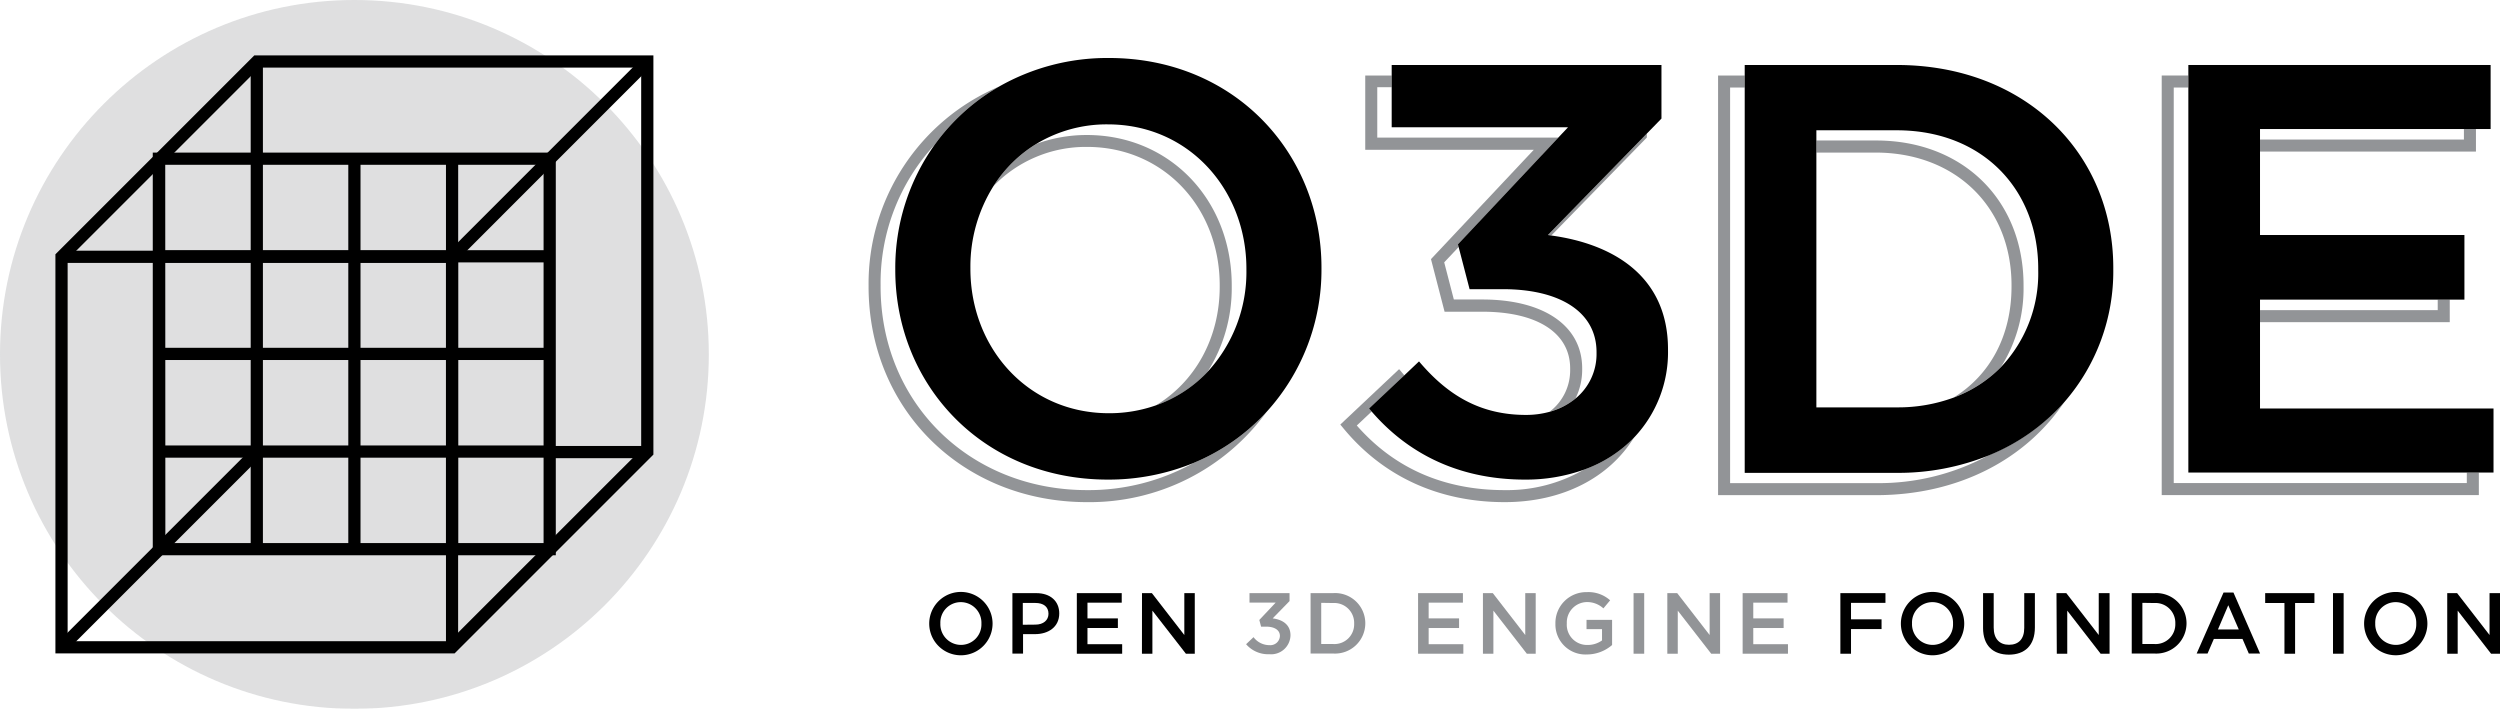 <svg id="Layer_1" data-name="Layer 1" xmlns="http://www.w3.org/2000/svg" viewBox="0 0 397 112.56"><defs><style>.cls-1{opacity:0.3;}.cls-2{fill:#929497;}.cls-3{fill:none;}</style></defs><g class="cls-1"><circle class="cls-2" cx="56.28" cy="56.28" r="56.28"/></g><path class="cls-3" d="M322.34,111.22v.18a23.34,23.34,0,0,1-3.59,12.8,21.64,21.64,0,0,0,5.92-15.42v-.19c0-12.66-8.88-22-22.47-22H289.44v1.66h9.48C312.71,88.25,322.34,97.7,322.34,111.22Z" transform="translate(-1 -65.91)"/><path class="cls-3" d="M275.74,142.63h23.18a36.45,36.45,0,0,0,17.89-4.44A38.37,38.37,0,0,1,302.2,141H278.06V79.81h-2.32Z" transform="translate(-1 -65.91)"/><rect class="cls-3" x="358.89" y="47.58" width="28.22" height="1.67"/><rect class="cls-3" x="358.89" y="20.49" width="32.38" height="1.67"/><polygon class="cls-3" points="347.51 13.9 345.19 13.9 345.19 76.71 391.73 76.71 391.73 75.04 347.51 75.04 347.51 13.9"/><path class="cls-3" d="M140.84,111.4c0,18.43,14.1,32.34,32.8,32.34a34.25,34.25,0,0,0,16.86-4.3,35.42,35.42,0,0,1-13.58,2.63c-19.88,0-33.75-15.08-33.75-33.29v-.19a33.63,33.63,0,0,1,6.26-19.7,32.28,32.28,0,0,0-8.59,22.33Z" transform="translate(-1 -65.91)"/><path class="cls-3" d="M320.43,111.4v-.18c0-12.4-8.85-21-21.51-21h-9.48V130.6H302.2a25.6,25.6,0,0,0,9-1.56C317,125.5,320.43,119.27,320.43,111.4Z" transform="translate(-1 -65.91)"/><path class="cls-3" d="M218.83,131.25l-2.37,2.23c6,6.81,13.86,10.26,23.47,10.26a24.39,24.39,0,0,0,12.6-3.24,27.23,27.23,0,0,1-9.32,1.57C232.2,142.07,224.28,137.57,218.83,131.25Z" transform="translate(-1 -65.91)"/><path class="cls-3" d="M194.69,111.4v-.18c0-12.53-9.05-22-21.05-22a20.36,20.36,0,0,0-14.89,6.23,24,24,0,0,0-3.66,12.94v.18c0,12.58,9.16,22.94,22,22.94a22.37,22.37,0,0,0,7.39-1.23C190.68,126.6,194.69,119.69,194.69,111.4Z" transform="translate(-1 -65.91)"/><path class="cls-3" d="M254.58,122v-.18c0-6.38-5.82-10-14.89-10h-5.27l-1.74-6.7-2.33,2.47,1.53,5.9h4.53c9.78,0,15.85,4.19,15.85,10.94v.18a10.37,10.37,0,0,1-1.07,4.62A9.12,9.12,0,0,0,254.58,122Z" transform="translate(-1 -65.91)"/><path class="cls-3" d="M196.6,111.22v.18A24.83,24.83,0,0,1,192.73,125a23.39,23.39,0,0,0,6.19-16.2v-.19c0-12.57-9.15-22.93-22-22.93a21.63,21.63,0,0,0-11.31,3.07,23.16,23.16,0,0,1,8-1.4C186.73,87.33,196.6,97.6,196.6,111.22Z" transform="translate(-1 -65.91)"/><polygon class="cls-3" points="218.71 21.88 247.48 21.88 249.05 20.21 221.03 20.21 221.03 13.9 218.71 13.9 218.71 21.88"/><path class="cls-2" d="M173.64,89.24c12,0,21.05,9.45,21.05,22v.18c0,8.29-4,15.2-10.2,18.9a20.78,20.78,0,0,0,8.24-5.32,24.83,24.83,0,0,0,3.87-13.58v-.18c0-13.62-9.87-23.89-23-23.89a23.16,23.16,0,0,0-8,1.4,21,21,0,0,0-6.86,6.74A20.36,20.36,0,0,1,173.64,89.24Z" transform="translate(-1 -65.91)"/><path class="cls-2" d="M190.5,139.44a34.25,34.25,0,0,1-16.86,4.3c-18.7,0-32.8-13.91-32.8-32.34v-.18a32.28,32.28,0,0,1,8.59-22.33,32.48,32.48,0,0,1,10.2-9.22,34,34,0,0,0-20.7,31.55v.18c0,19.52,14.92,34.25,34.71,34.25a34.74,34.74,0,0,0,28.49-14.33A32.59,32.59,0,0,1,190.5,139.44Z" transform="translate(-1 -65.91)"/><path class="cls-2" d="M247.35,103.31l15.17-15.56v-.63l-15.71,16.11Z" transform="translate(-1 -65.91)"/><path class="cls-2" d="M228.24,107.06l2.16,8.35h6c8.73,0,13.94,3.38,13.94,9v.18a8.23,8.23,0,0,1-3.25,6.69,11.13,11.13,0,0,0,4.09-2.07,10.37,10.37,0,0,0,1.07-4.62v-.18c0-6.75-6.07-10.94-15.85-10.94h-4.53l-1.53-5.9,2.33-2.47-.11-.42,15.91-16.92H219.71v-8H222V77.9H217.8V89.7h26.76Z" transform="translate(-1 -65.91)"/><path class="cls-2" d="M239.93,143.74c-9.61,0-17.5-3.45-23.47-10.26l2.37-2.23-.4-.47,5.59-5.26c-.07-.08-.13-.14-.19-.22l-.65-.77-9.34,8.8.57.69c6.32,7.61,15.15,11.63,25.52,11.63,9.26,0,16.65-3.93,20.56-10.28a20.7,20.7,0,0,1-8,5.13A24.39,24.39,0,0,1,239.93,143.74Z" transform="translate(-1 -65.91)"/><path class="cls-2" d="M316.81,138.19a36.45,36.45,0,0,1-17.89,4.44H275.74V79.81h2.32V77.9h-4.23v66.64h25.09c13.08,0,23.86-5.72,29.95-14.88A32,32,0,0,1,316.81,138.19Z" transform="translate(-1 -65.91)"/><path class="cls-2" d="M320.43,111.22v.18c0,7.87-3.44,14.1-9.2,17.64a20.53,20.53,0,0,0,7.52-4.84,23.34,23.34,0,0,0,3.59-12.8v-.18c0-13.52-9.63-23-23.42-23h-9.48v1.92h9.48C311.58,90.17,320.43,98.82,320.43,111.22Z" transform="translate(-1 -65.91)"/><polygon class="cls-2" points="389.02 47.58 387.11 47.58 387.11 49.25 358.89 49.25 358.89 51.16 389.02 51.16 389.02 47.58"/><polygon class="cls-2" points="393.18 20.49 391.27 20.49 391.27 22.16 358.89 22.16 358.89 24.07 393.18 24.07 393.18 20.49"/><polygon class="cls-2" points="391.73 75.04 391.73 76.71 345.19 76.71 345.19 13.9 347.51 13.9 347.51 11.99 343.28 11.99 343.28 78.62 393.64 78.62 393.64 75.04 391.73 75.04"/><path d="M177.1,75.12a34.72,34.72,0,0,0-17.47,4.55,32.48,32.48,0,0,0-10.2,9.22,33.63,33.63,0,0,0-6.26,19.7v.19c0,18.21,13.87,33.29,33.75,33.29a35.42,35.42,0,0,0,13.58-2.63,32.59,32.59,0,0,0,11.63-8.12,33.48,33.48,0,0,0,8.72-22.73v-.18C210.85,90.19,197,75.12,177.1,75.12Zm0,56.41c-12.85,0-22-10.36-22-22.94v-.18a24,24,0,0,1,3.66-12.94,21,21,0,0,1,6.86-6.74,21.63,21.63,0,0,1,11.31-3.07c12.85,0,22,10.36,22,22.93v.19a23.39,23.39,0,0,1-6.19,16.2,20.78,20.78,0,0,1-8.24,5.32A22.37,22.37,0,0,1,177.1,131.53Z" transform="translate(-1 -65.91)"/><path d="M247.35,103.31l-.54-.08,15.71-16.11,2.32-2.38V76.23H222v9.89h28l-1.57,1.67-15.91,16.92.11.42,1.74,6.7h5.27c9.07,0,14.89,3.61,14.89,10V122a9.12,9.12,0,0,1-3.39,7.24,11.13,11.13,0,0,1-4.09,2.07,13.91,13.91,0,0,1-3.71.49c-7.21,0-12.39-3.05-17-8.5L224,125.52l-5.59,5.26.4.47c5.45,6.32,13.37,10.82,24.38,10.82a27.23,27.23,0,0,0,9.32-1.57,20.7,20.7,0,0,0,8-5.13,19.65,19.65,0,0,0,5.37-13.83v-.19C265.86,109.64,257,104.63,247.35,103.31Z" transform="translate(-1 -65.91)"/><path d="M302.2,76.23H278.06V141H302.2a38.37,38.37,0,0,0,14.61-2.77,32,32,0,0,0,12.06-8.53,31.61,31.61,0,0,0,7.72-21.07v-.18C336.59,90.19,322.54,76.23,302.2,76.23Zm0,54.37H289.44v-44H302.2c13.59,0,22.47,9.34,22.47,22v.19a21.64,21.64,0,0,1-5.92,15.42,20.53,20.53,0,0,1-7.52,4.84A25.6,25.6,0,0,1,302.2,130.6Z" transform="translate(-1 -65.91)"/><polygon points="358.89 64.87 358.89 51.16 358.89 49.25 358.89 47.58 387.11 47.58 389.02 47.58 391.35 47.58 391.35 37.32 358.89 37.32 358.89 24.07 358.89 22.16 358.89 20.49 391.27 20.49 393.18 20.49 395.51 20.49 395.51 10.32 347.51 10.32 347.51 11.99 347.51 13.9 347.51 75.04 391.73 75.04 393.64 75.04 395.97 75.04 395.97 64.87 358.89 64.87"/><rect x="87.29" y="70.82" width="15.5" height="1.94"/><rect x="39.81" y="9.77" width="1.94" height="15.42"/><path d="M73.19,169.67H9.8V106.29L41.38,74.71h63.38V138.1Zm-61.45-1.94H72.38l30.44-30.43V76.65H42.18L11.74,107.09Z" transform="translate(-1 -65.91)"/><rect x="4.35" y="152.23" width="43.85" height="1.94" transform="translate(-101.63 -2.46) rotate(-45)"/><path d="M89.26,154.09h-64V90.14h64Zm-62-1.94H87.32V92.08H27.24Z" transform="translate(-1 -65.91)"/><rect x="39.81" y="25.19" width="1.94" height="62.01"/><rect x="55.31" y="25.19" width="1.94" height="62.01"/><rect x="70.82" y="25.19" width="1.94" height="62.01"/><rect x="25.27" y="39.73" width="62.01" height="1.94"/><rect x="25.27" y="55.23" width="62.01" height="1.94"/><rect x="25.27" y="70.74" width="62.01" height="1.94"/><polygon points="72.75 102.79 70.82 102.79 70.82 41.75 9.77 41.75 9.77 39.81 72.75 39.81 72.75 102.79"/><rect x="66.36" y="90.22" width="43.85" height="1.94" transform="translate(-39.62 23.25) rotate(-45.01)"/><path d="M148.56,164.94v0a5,5,0,0,1,10.06,0v0a5,5,0,0,1-10.06,0Zm8.29,0v0a3.28,3.28,0,0,0-3.27-3.41,3.24,3.24,0,0,0-3.25,3.38v0a3.28,3.28,0,0,0,3.27,3.41A3.25,3.25,0,0,0,156.85,164.94Z" transform="translate(-1 -65.91)"/><path d="M161.77,160.1h3.79c2.25,0,3.65,1.28,3.65,3.22v0c0,2.16-1.73,3.29-3.84,3.29h-1.91v3.09h-1.69Zm3.65,5c1.28,0,2.08-.71,2.08-1.72v0c0-1.13-.81-1.72-2.08-1.72h-2v3.46Z" transform="translate(-1 -65.91)"/><path d="M172,160.1h7.13v1.51h-5.44v2.5h4.83v1.53h-4.83v2.57h5.51v1.51H172Z" transform="translate(-1 -65.91)"/><path d="M182.35,160.1h1.57l5.15,6.65V160.1h1.66v9.62h-1.41L184,162.88v6.84h-1.66Z" transform="translate(-1 -65.91)"/><path class="cls-2" d="M198.88,168.21l1.18-1.12a3.15,3.15,0,0,0,2.53,1.27,1.52,1.52,0,0,0,1.66-1.46v0c0-.94-.86-1.48-2.21-1.48h-.78l-.28-1.06,2.6-2.76h-4.16V160.1h6.36v1.26l-2.68,2.75c1.46.18,2.83.92,2.83,2.69v0a3.08,3.08,0,0,1-3.37,3A4.61,4.61,0,0,1,198.88,168.21Z" transform="translate(-1 -65.91)"/><path class="cls-2" d="M209.12,160.1h3.58a4.79,4.79,0,0,1,5.11,4.78v0a4.81,4.81,0,0,1-5.11,4.81h-3.58Zm1.69,1.54v6.54h1.89a3.13,3.13,0,0,0,3.34-3.24v0a3.16,3.16,0,0,0-3.34-3.27Z" transform="translate(-1 -65.91)"/><path class="cls-2" d="M226.19,160.1h7.12v1.51h-5.44v2.5h4.83v1.53h-4.83v2.57h5.51v1.51h-7.19Z" transform="translate(-1 -65.91)"/><path class="cls-2" d="M236.49,160.1h1.57l5.15,6.65V160.1h1.66v9.62h-1.41l-5.31-6.84v6.84h-1.66Z" transform="translate(-1 -65.91)"/><path class="cls-2" d="M248,164.94v0a4.9,4.9,0,0,1,5-5,5.16,5.16,0,0,1,3.69,1.3l-1.07,1.28a3.81,3.81,0,0,0-2.69-1,3.24,3.24,0,0,0-3.12,3.38v0a3.21,3.21,0,0,0,3.27,3.43,3.9,3.9,0,0,0,2.32-.72v-1.79h-2.46v-1.48H257v4a6.14,6.14,0,0,1-4,1.5A4.77,4.77,0,0,1,248,164.94Z" transform="translate(-1 -65.91)"/><path class="cls-2" d="M260.41,160.1h1.69v9.62h-1.69Z" transform="translate(-1 -65.91)"/><path class="cls-2" d="M265.77,160.1h1.57l5.15,6.65V160.1h1.66v9.62h-1.41l-5.31-6.84v6.84h-1.66Z" transform="translate(-1 -65.91)"/><path class="cls-2" d="M277.73,160.1h7.13v1.51h-5.44v2.5h4.82v1.53h-4.82v2.57h5.51v1.51h-7.2Z" transform="translate(-1 -65.91)"/><path d="M293.25,160.1h7.16v1.54h-5.47v2.62h4.85v1.54h-4.85v3.92h-1.69Z" transform="translate(-1 -65.91)"/><path d="M302.86,164.94v0a5,5,0,0,1,10.06,0v0a5,5,0,0,1-10.06,0Zm8.28,0v0a3.28,3.28,0,0,0-3.27-3.41,3.24,3.24,0,0,0-3.24,3.38v0a3.28,3.28,0,0,0,3.27,3.41A3.24,3.24,0,0,0,311.14,164.94Z" transform="translate(-1 -65.91)"/><path d="M315.91,165.64V160.1h1.69v5.47c0,1.78.92,2.73,2.43,2.73s2.42-.89,2.42-2.66V160.1h1.69v5.45c0,2.88-1.62,4.32-4.13,4.32S315.91,168.43,315.91,165.64Z" transform="translate(-1 -65.91)"/><path d="M327.57,160.1h1.56l5.15,6.65V160.1H336v9.62h-1.42l-5.3-6.84v6.84h-1.66Z" transform="translate(-1 -65.91)"/><path d="M339.52,160.1h3.59a4.8,4.8,0,0,1,5.11,4.78v0a4.81,4.81,0,0,1-5.11,4.81h-3.59Zm1.69,1.54v6.54h1.9a3.13,3.13,0,0,0,3.33-3.24v0a3.15,3.15,0,0,0-3.33-3.27Z" transform="translate(-1 -65.91)"/><path d="M354.1,160h1.57l4.23,9.69h-1.79l-1-2.32h-4.55l-1,2.32h-1.73Zm2.42,5.87-1.67-3.85-1.64,3.85Z" transform="translate(-1 -65.91)"/><path d="M363.77,161.67h-3.06V160.1h7.82v1.57h-3.07v8.05h-1.69Z" transform="translate(-1 -65.91)"/><path d="M371.48,160.1h1.69v9.62h-1.69Z" transform="translate(-1 -65.91)"/><path d="M376.42,164.94v0a5,5,0,0,1,10.05,0v0a5,5,0,0,1-10.05,0Zm8.28,0v0a3.28,3.28,0,0,0-3.27-3.41,3.24,3.24,0,0,0-3.24,3.38v0a3.28,3.28,0,0,0,3.27,3.41A3.24,3.24,0,0,0,384.7,164.94Z" transform="translate(-1 -65.91)"/><path d="M389.62,160.1h1.57l5.15,6.65V160.1H398v9.62h-1.42l-5.3-6.84v6.84h-1.66Z" transform="translate(-1 -65.91)"/></svg>